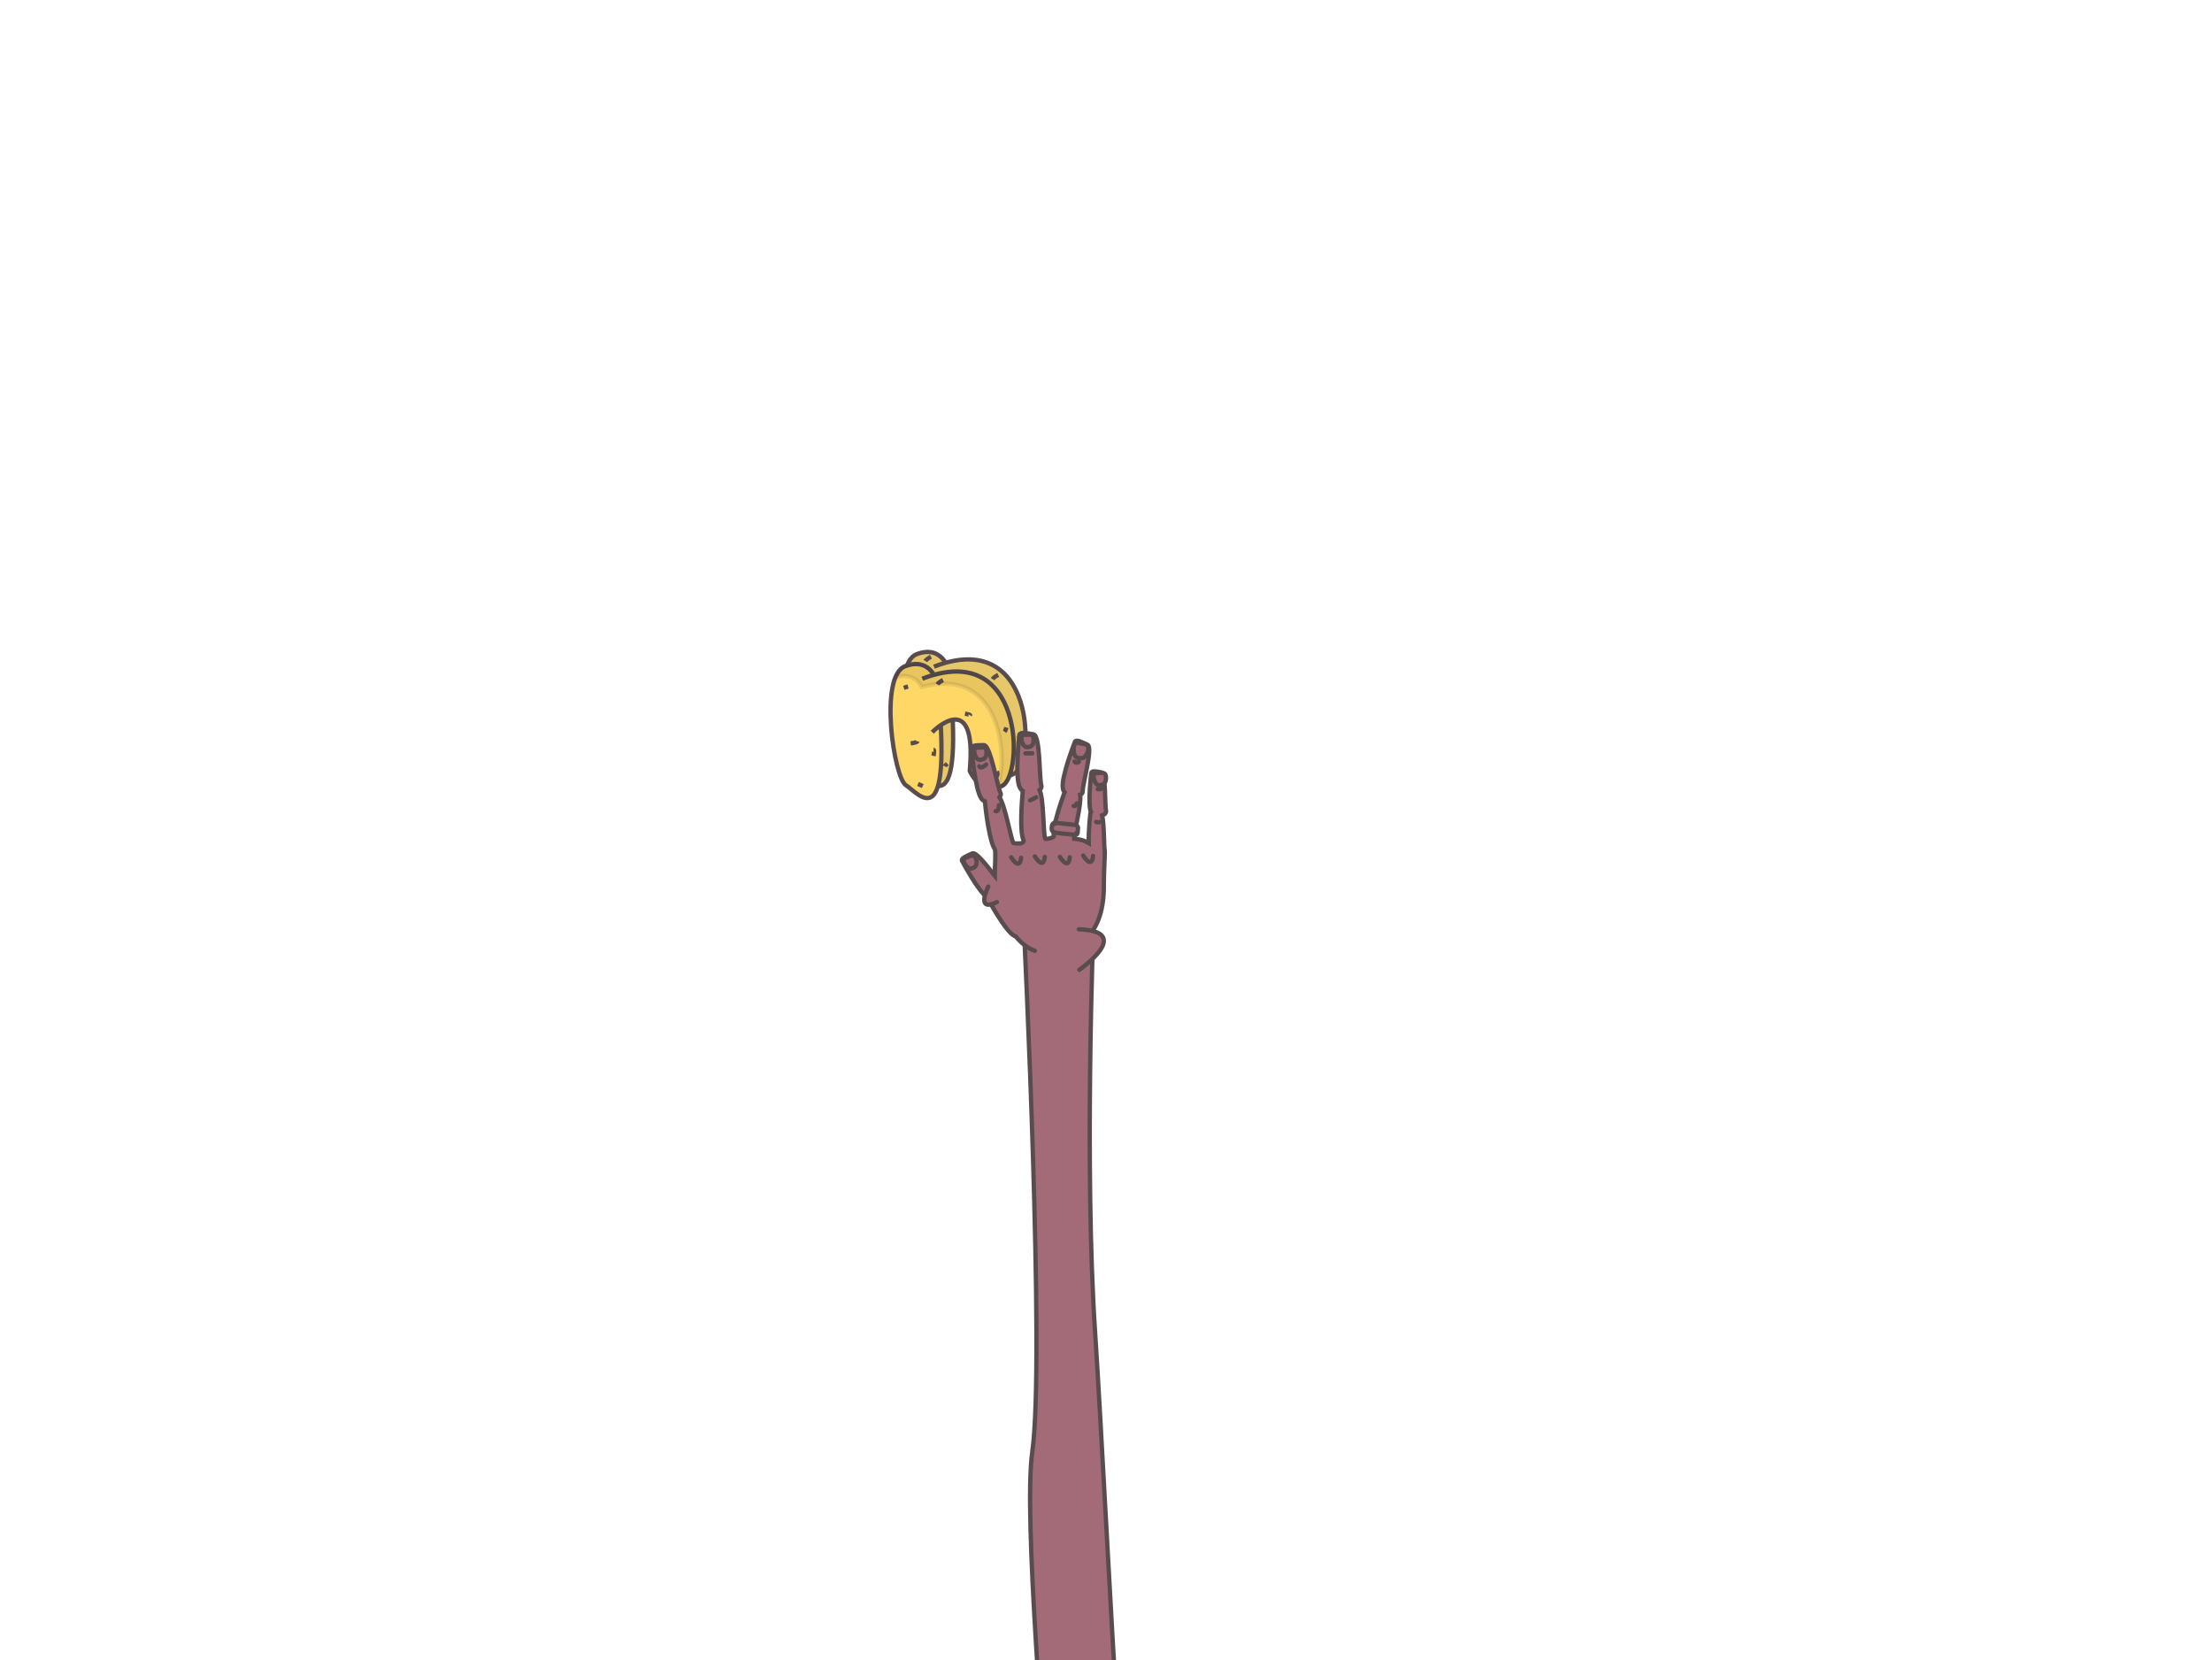<?xml version="1.0" encoding="utf-8"?>
<!-- Generator: Adobe Illustrator 22.1.0, SVG Export Plug-In . SVG Version: 6.00 Build 0)  -->
<svg version="1.1" id="Layer_1" xmlns="http://www.w3.org/2000/svg" xmlns:xlink="http://www.w3.org/1999/xlink" x="0px" y="0px"
	 viewBox="0 0 513 385" style="enable-background:new 0 0 513 385;" xml:space="preserve">
<style type="text/css">
	.st0{fill:#E6C86B;stroke:#584C4F;stroke-miterlimit:10;}
	.st1{fill:#FCDE82;stroke:#584C4F;stroke-miterlimit:10;}
	.st2{fill:#FFD767;stroke:#584C4F;stroke-miterlimit:10;}
	.st3{opacity:0.1;fill:#231F20;stroke:#231F20;stroke-miterlimit:10;}
	.st4{fill:#A36B78;stroke:#584C4F;stroke-linecap:round;stroke-miterlimit:10;}
</style>
<g>
	<g>
		<g>
			<g id="XMLID_17789_">
				<path id="XMLID_17795_" class="st0" d="M220.1,155.6c0,0-1.4-6.2-7.5-3.9c-6.1,2.3-2.6,25.8,0.2,27.6
					C215.7,181.1,223.8,192.2,220.1,155.6z"/>
				<path id="XMLID_17794_" class="st0" d="M218.9,167c0,0,10.5-10.8,8.7,9c0,0,2.7,6.1,7.6,3.4c4.9-2.6,5.1-34-18.6-24.8"/>
				<path id="XMLID_17793_" class="st1" d="M231.5,156.5c0,0-1,0.5-1.3,1"/>
				<path id="XMLID_17792_" class="st1" d="M215.9,152.3c0,0-1,0.5-1.3,1"/>
				<path id="XMLID_17791_" class="st1" d="M219.7,177.1c-0.2,0.2-0.5,0.4-0.6,0.6"/>
				<path id="XMLID_17790_" class="st1" d="M236.7,170.9c0,0-0.3,0.2-0.7,0.4"/>
			</g>
			<g id="XMLID_17778_">
				<path id="XMLID_17788_" class="st2" d="M217.4,158.4c0,0-1.4-6.2-7.5-3.9s-2.6,25.8,0.2,27.6C213,183.9,221.1,195,217.4,158.4z"
					/>
				<path id="XMLID_17787_" class="st2" d="M216.2,169.8c0,0,10.5-10.8,8.7,9c0,0,2.7,6.1,7.6,3.4c4.9-2.6,5.1-34-18.6-24.8"/>
				<line id="XMLID_17786_" class="st2" x1="212.9" y1="181.8" x2="214" y2="182.3"/>
				<path id="XMLID_17785_" class="st2" d="M231.2,178.9c0,0,0.4,0.8-0.2,1.2"/>
				<path id="XMLID_17784_" class="st2" d="M233.4,168.7c0,0-0.2,0.7-0.4,1"/>
				<path id="XMLID_17783_" class="st2" d="M216.5,175.3c0,0,0.3-1.4,0-1.4"/>
				<path id="XMLID_17782_" class="st2" d="M223.8,165.5c0,0,1.3,0.2,1.2,0.4"/>
				<path id="XMLID_17781_" class="st2" d="M211.2,172.4c0,0,1.5-0.2,1.6-0.5"/>
				<path id="XMLID_17780_" class="st2" d="M218.7,157.7c0,0-1,0.5-1.3,1"/>
				<line id="XMLID_17779_" class="st2" x1="209.6" y1="159.5" x2="210.6" y2="159.2"/>
				<path class="st3" d="M216.6,156.5c-1-1.6-2.9-3.4-6.7-2c-1,0.4-1.7,1.3-2.3,2.6c3.5-1.1,5.3,0.6,6.2,2.2
					c18.1-5,20.3,15.9,17.5,23.3c0.3-0.1,0.7-0.2,1.1-0.4C237.1,179.7,237.5,150.8,216.6,156.5z"/>
			</g>
		</g>
	</g>
</g>
<g id="Layer_5">
</g>
<g id="Layer_3">
</g>
<g>
	<g>
		<g>
			<path id="XMLID_24852_" class="st4" d="M244.1,439.5c-1.8-32.4-6.8-87.8-4.7-102.8c3-21-1.9-120.5-1.9-120.5l16.1-1.6
				c0,0-2.2,56.4,0.4,94.8c1.4,21.2,3.4,61.9,5.5,95.1"/>
			<path class="st4" d="M240,220.5c-1.4-0.5-2.9-1.5-4.4-3.3c-0.1,0-0.2-0.1-0.4-0.2c-2.1-1.1-6.1-8.6-6.1-8.6c0-0.1,0-0.1,0-0.2
				c-2.1-1.2-6-8.6-6-8.6c-0.2-0.6,1.1-1.1,2.4-1.7c0.9-0.4,3.4,2.9,5.2,5.2c0-2,0.3-5.7,0-6.2c-1.2-1.7-2.1-8.9-2.3-11.1
				c-0.3-0.1-0.6-0.3-0.8-0.6c-1.5-2.1-2.3-11.7-2.3-11.7c0-0.7,1.4-0.7,2.9-0.7s3.1,9.6,3.8,11c0.2,0.3,0.1,0.7-0.2,1.1
				c1.3,1.9,2.6,9.4,3.2,10.6c0.1,0.1,1,0.1,1.6,0.1c0.4,0,0.9-0.4,0.8-0.7c-1-2-0.4-9.3-0.2-11.5c-0.3-0.2-0.6-0.5-0.7-0.8
				c-1.2-2.4-0.1-12.2-0.1-12.2c0.2-0.7,1.7-0.4,3.3-0.1c1.6,0.3,1.3,10.3,1.8,11.8c0.1,0.4,0,0.8-0.4,1.1c1,2.1,0.8,9.9,1.3,11.3
				c0.1,0.2,2-0.2,2-0.6c-0.4-2,1.8-8.3,2.5-10.2c-0.2-0.2-0.4-0.6-0.4-0.9c-0.5-2.4,2.8-10.8,2.8-10.8c0.3-0.6,1.6,0.1,2.9,0.7
				c1.4,0.6-1.2,9.3-1.1,10.8c0,0.4-0.2,0.7-0.6,0.8c0.4,2.1-1.5,8.9-1.4,10.2c1.3,0.1,2.4,0.4,3.4,1c-0.1-2.9,0.4-7,0.4-7
				c0-0.1,0-0.1,0.1-0.2c-0.8-1.9,0.1-9.1,0.1-9.1c0.1-0.5,1.2-0.3,2.3-0.1c1.1,0.2,0.8,7.7,1.1,8.9c0.1,0.5-0.3,0.9-0.9,1.1
				c0.5,1.9,0.4,7.2,0.6,8.1c0.1,0.6-0.2,4.9-0.2,7.8c0.1,6.1-1.5,9.7-3.4,11.9"/>
			<path class="st4" d="M252.8,217.1c-0.2,0.2-0.5,0.5-0.7,0.7"/>
			<path id="XMLID_24851_" class="st4" d="M250.2,215.5c13,0.5,0.1,9.4,0.1,9.4"/>
			<path class="st4" d="M238.6,173.2c0,0,1.1,0.1,1.1-1.6s-1.1-1.1-2.1-1.2c-1.1-0.1-0.6,1.6-0.6,1.6
				C237.5,173.7,238.6,173.2,238.6,173.2z"/>
			<path class="st4" d="M227.7,176.1c0,0,1.1,0,1.1-1.6s-1.1-1.1-2.2-1.1c-1.1,0-0.5,1.6-0.5,1.6
				C226.6,176.7,227.7,176.1,227.7,176.1z"/>
			<path class="st4" d="M255.4,182c0,0,1.1,0,1.1-1.6s-1.1-1.1-2.2-1.1c-1.1,0-0.5,1.6-0.5,1.6C254.3,182.6,255.4,182,255.4,182z"/>
			<path class="st4" d="M250.5,175.8c0,0,1.2,0.4,1.8-1.6c0.5-1.9-0.9-1.6-2.2-1.9S249,174,249,174
				C249.1,176.1,250.5,175.8,250.5,175.8z"/>
			<path class="st4" d="M225.8,201.2c0,0,1-0.3,0.6-1.9c-0.5-1.6-1.3-0.7-2.4-0.4c-1.1,0.3-0.1,1.7-0.1,1.7
				C224.9,202,225.8,201.2,225.8,201.2z"/>
			<path id="XMLID_24850_" class="st4" d="M253.5,198.5c-0.3,3.2-2.3-0.1-2.3-0.1"/>
			<path id="XMLID_24849_" class="st4" d="M248.1,198.8c-0.3,3.2-2.3-0.1-2.3-0.1"/>
			<path id="XMLID_24848_" class="st4" d="M242.3,198.7c-0.3,3.2-2.3-0.1-2.3-0.1"/>
			<path id="XMLID_24847_" class="st4" d="M236.8,198.9c-0.3,3.2-2.3-0.1-2.3-0.1"/>
			<path id="XMLID_24846_" class="st4" d="M231.2,209.2c-5.1,2.5-2-3.6-2-3.6"/>
			<path id="XMLID_24845_" class="st4" d="M231.7,186.7c-0.1,1.2-0.4,1.5-0.8,1.4"/>
			<path id="XMLID_24844_" class="st4" d="M240.3,184.9c-0.5,0.3-1,0.5-1.4,0.7"/>
			<path id="XMLID_24843_" class="st4" d="M249.8,185.6"/>
			<path id="XMLID_24842_" class="st4" d="M249.7,186.3c-0.2,0.6-0.4,0.7-0.7,0.6"/>
			<path id="XMLID_24841_" class="st4" d="M254.9,189.7"/>
			<path id="XMLID_24840_" class="st4" d="M255,190.6c-0.2,0.2-0.5,0.1-0.8,0"/>
			<path id="XMLID_24839_" class="st4" d="M228.7,177.3c-0.9,0.8-1.4,0.8-1.6,0.4"/>
			<path id="XMLID_24838_" class="st4" d="M239.4,174.7c-0.6,0-1.2,0-1.6,0"/>
			<path id="XMLID_24837_" class="st4" d="M250.2,176.7c-0.5,0.3-0.8,0.2-1-0.1"/>
			<path id="XMLID_24836_" class="st4" d="M255.4,182.9c-0.1,0.2-0.5,0.1-0.8,0.1"/>
		</g>
		<path id="XMLID_24835_" class="st4" d="M250,192.2c0,0.2-0.1,0.8-0.1,1c-0.1,0.2-0.2,0.4-0.5,0.4c-0.1,0-4.5-0.4-4.9-0.6
			c-0.5-0.2-0.6-0.5-0.6-0.8c0,0,0.1-0.8,0.1-0.9c0.1-0.2,0.2-0.3,0.3-0.4c0.1-0.1,0.2-0.1,0.3-0.1c0.4,0,4.7,0.5,4.8,0.5
			C249.9,191.4,250.1,191.9,250,192.2z"/>
		<path id="XMLID_24834_" class="st4" d="M249.5,193.4c0.1,0,0.1-0.2,0.1-0.2"/>
		<path id="XMLID_24833_" class="st4" d="M244.5,191.1c0.1-0.1,0.2-0.1,0.2-0.1"/>
	</g>
</g>
</svg>
